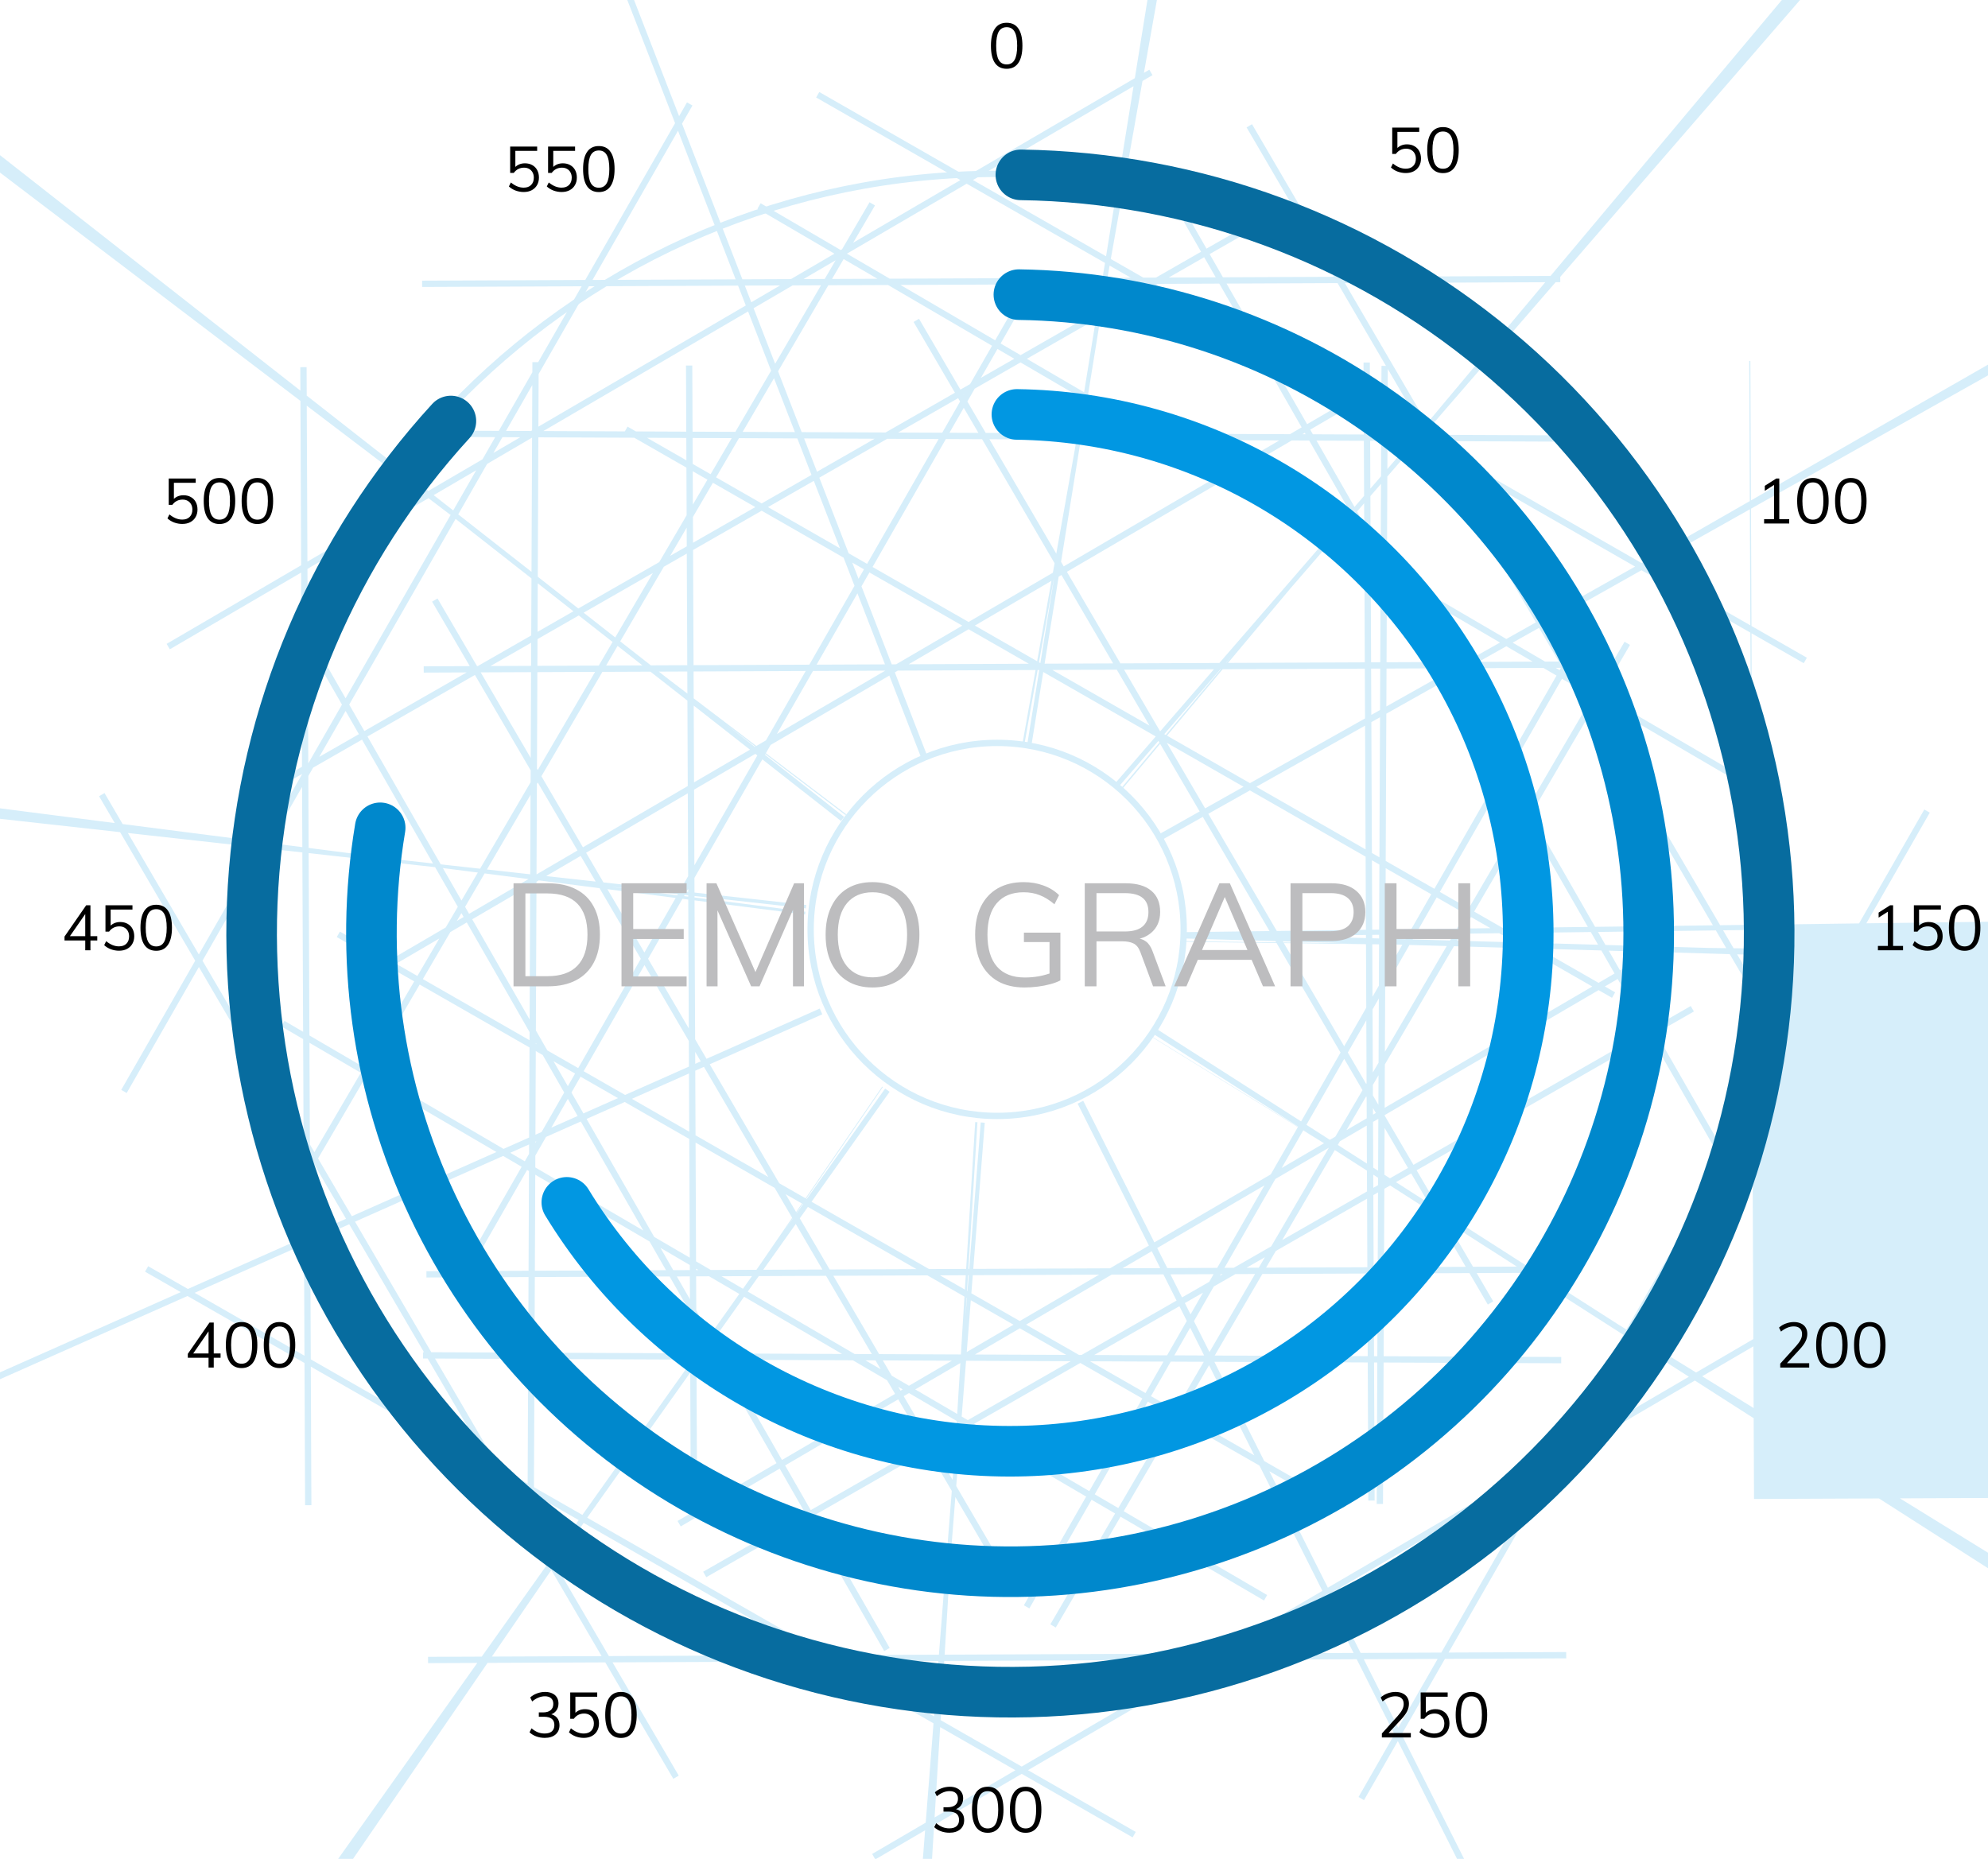 <svg width="262" height="245" viewBox="0 0 262 245" fill="none" xmlns="http://www.w3.org/2000/svg">
<path d="M231.001 122.5C231.001 177.498 186.416 222.083 131.418 222.083C76.42 222.083 31.835 177.498 31.835 122.5C31.835 67.502 76.42 22.917 131.418 22.917C186.416 22.917 231.001 67.502 231.001 122.5Z" stroke="#D6EEFA" stroke-width="0.833"/>
<path d="M156 122.5C156 136.077 144.994 147.083 131.417 147.083C117.84 147.083 106.834 136.077 106.834 122.5C106.834 108.923 117.84 97.917 131.417 97.917C144.994 97.917 156 108.923 156 122.5Z" stroke="#D6EEFA" stroke-width="0.833"/>
<path d="M217.831 73.364C226.143 87.874 230.923 104.666 230.999 122.569L156 122.885L156 123L156 123.115L230.999 123.431C230.923 141.334 226.143 158.126 217.831 172.636L152.754 135.355C152.718 135.417 152.682 135.478 152.646 135.54L217.401 173.379C208.702 188.266 196.266 200.702 181.379 209.401L143.54 144.646C143.512 144.663 143.483 144.68 143.455 144.696C143.421 144.715 143.388 144.734 143.355 144.754L180.636 209.831C166.126 218.143 149.334 222.923 131.431 222.999L131.115 148L131 148L130.885 148L130.569 222.999C112.666 222.923 95.874 218.143 81.364 209.831L118.645 144.754C118.624 144.741 118.603 144.729 118.581 144.717C118.541 144.694 118.5 144.67 118.46 144.646L80.621 209.401C65.734 200.702 53.298 188.266 44.599 173.379L109.354 135.54C109.318 135.478 109.282 135.417 109.246 135.355L44.169 172.636C35.857 158.126 31.076 141.334 31.001 123.431L106 123.115L106 123L106 122.885L31.001 122.569C31.076 104.666 35.857 87.874 44.169 73.364L109.246 110.645C109.282 110.583 109.318 110.522 109.354 110.46L44.599 72.621C53.298 57.734 65.734 45.298 80.621 36.599L118.46 101.354C118.522 101.318 118.583 101.282 118.645 101.246L81.364 36.169C95.874 27.857 112.666 23.076 130.569 23.001L130.885 98L131 98L131.115 98L131.431 23.001C149.334 23.076 166.126 27.857 180.636 36.169L143.355 101.246C143.417 101.282 143.478 101.318 143.54 101.354L181.379 36.599C196.266 45.298 208.702 57.734 217.401 72.621L152.646 110.46C152.682 110.522 152.718 110.583 152.754 110.645L217.831 73.364Z" stroke="#D6EEFA" stroke-width="150" stroke-dasharray="0.83 50"/>
<path d="M185.265 22.808C184.904 22.808 184.549 22.744 184.199 22.617C183.849 22.483 183.554 22.303 183.315 22.075L183.574 21.55C183.846 21.772 184.121 21.942 184.399 22.058C184.682 22.175 184.971 22.233 185.265 22.233C185.682 22.233 186.007 22.117 186.24 21.883C186.479 21.645 186.599 21.322 186.599 20.917C186.599 20.656 186.546 20.428 186.44 20.233C186.335 20.033 186.185 19.878 185.99 19.767C185.801 19.656 185.576 19.6 185.315 19.6C185.032 19.6 184.776 19.658 184.549 19.775C184.326 19.886 184.129 20.058 183.957 20.292H183.482V16.817H187.04V17.383H184.165V19.783L183.949 19.758C184.11 19.525 184.315 19.345 184.565 19.217C184.821 19.089 185.107 19.025 185.424 19.025C185.801 19.025 186.129 19.106 186.407 19.267C186.685 19.422 186.899 19.642 187.049 19.925C187.199 20.208 187.274 20.536 187.274 20.908C187.274 21.281 187.19 21.611 187.024 21.9C186.862 22.183 186.632 22.406 186.332 22.567C186.032 22.728 185.676 22.808 185.265 22.808ZM190.17 22.817C189.492 22.817 188.976 22.561 188.62 22.05C188.27 21.533 188.095 20.778 188.095 19.783C188.095 18.789 188.27 18.036 188.62 17.525C188.97 17.008 189.487 16.75 190.17 16.75C190.854 16.75 191.37 17.008 191.72 17.525C192.07 18.036 192.245 18.786 192.245 19.775C192.245 20.77 192.067 21.525 191.712 22.042C191.362 22.558 190.848 22.817 190.17 22.817ZM190.17 22.242C190.642 22.242 190.99 22.042 191.212 21.642C191.44 21.242 191.554 20.619 191.554 19.775C191.554 18.931 191.44 18.314 191.212 17.925C190.99 17.531 190.642 17.333 190.17 17.333C189.698 17.333 189.348 17.531 189.12 17.925C188.898 18.32 188.787 18.936 188.787 19.775C188.787 20.619 188.898 21.242 189.12 21.642C189.348 22.042 189.698 22.242 190.17 22.242Z" fill="black"/>
<path d="M233.802 68.692V63.467L234.193 63.667L232.585 64.692V64.033L234.102 63.067H234.493V68.692H233.802ZM232.493 69V68.425H235.802V69H232.493ZM238.924 69.067C238.246 69.067 237.729 68.811 237.374 68.3C237.024 67.783 236.849 67.028 236.849 66.033C236.849 65.039 237.024 64.286 237.374 63.775C237.724 63.258 238.24 63 238.924 63C239.607 63 240.124 63.258 240.474 63.775C240.824 64.286 240.999 65.036 240.999 66.025C240.999 67.019 240.821 67.775 240.465 68.292C240.115 68.808 239.601 69.067 238.924 69.067ZM238.924 68.492C239.396 68.492 239.743 68.292 239.965 67.892C240.193 67.492 240.307 66.869 240.307 66.025C240.307 65.181 240.193 64.564 239.965 64.175C239.743 63.781 239.396 63.583 238.924 63.583C238.451 63.583 238.101 63.781 237.874 64.175C237.651 64.569 237.54 65.186 237.54 66.025C237.54 66.869 237.651 67.492 237.874 67.892C238.101 68.292 238.451 68.492 238.924 68.492ZM243.92 69.067C243.242 69.067 242.726 68.811 242.37 68.3C242.02 67.783 241.845 67.028 241.845 66.033C241.845 65.039 242.02 64.286 242.37 63.775C242.72 63.258 243.237 63 243.92 63C244.604 63 245.12 63.258 245.47 63.775C245.82 64.286 245.995 65.036 245.995 66.025C245.995 67.019 245.817 67.775 245.462 68.292C245.112 68.808 244.598 69.067 243.92 69.067ZM243.92 68.492C244.392 68.492 244.74 68.292 244.962 67.892C245.19 67.492 245.304 66.869 245.304 66.025C245.304 65.181 245.19 64.564 244.962 64.175C244.74 63.781 244.392 63.583 243.92 63.583C243.448 63.583 243.098 63.781 242.87 64.175C242.648 64.569 242.537 65.186 242.537 66.025C242.537 66.869 242.648 67.492 242.87 67.892C243.098 68.292 243.448 68.492 243.92 68.492Z" fill="black"/>
<path d="M234.619 180.25V179.733L236.694 177.433C236.972 177.122 237.175 176.842 237.303 176.592C237.431 176.342 237.494 176.092 237.494 175.842C237.494 175.514 237.4 175.264 237.211 175.092C237.022 174.914 236.753 174.825 236.403 174.825C236.114 174.825 235.831 174.883 235.553 175C235.275 175.111 234.997 175.281 234.719 175.508L234.461 174.983C234.694 174.761 234.989 174.583 235.344 174.45C235.7 174.317 236.058 174.25 236.419 174.25C236.781 174.25 237.092 174.314 237.353 174.442C237.619 174.564 237.825 174.742 237.969 174.975C238.114 175.208 238.186 175.486 238.186 175.808C238.186 176.147 238.108 176.475 237.953 176.792C237.803 177.103 237.55 177.453 237.194 177.842L235.194 180.008L235.144 179.675H238.436V180.25H234.619ZM241.424 180.317C240.747 180.317 240.23 180.061 239.874 179.55C239.524 179.033 239.349 178.278 239.349 177.283C239.349 176.289 239.524 175.536 239.874 175.025C240.224 174.508 240.741 174.25 241.424 174.25C242.108 174.25 242.624 174.508 242.974 175.025C243.324 175.536 243.499 176.286 243.499 177.275C243.499 178.269 243.322 179.025 242.966 179.542C242.616 180.058 242.102 180.317 241.424 180.317ZM241.424 179.742C241.897 179.742 242.244 179.542 242.466 179.142C242.694 178.742 242.808 178.119 242.808 177.275C242.808 176.431 242.694 175.814 242.466 175.425C242.244 175.031 241.897 174.833 241.424 174.833C240.952 174.833 240.602 175.031 240.374 175.425C240.152 175.819 240.041 176.436 240.041 177.275C240.041 178.119 240.152 178.742 240.374 179.142C240.602 179.542 240.952 179.742 241.424 179.742ZM246.421 180.317C245.743 180.317 245.227 180.061 244.871 179.55C244.521 179.033 244.346 178.278 244.346 177.283C244.346 176.289 244.521 175.536 244.871 175.025C245.221 174.508 245.738 174.25 246.421 174.25C247.105 174.25 247.621 174.508 247.971 175.025C248.321 175.536 248.496 176.286 248.496 177.275C248.496 178.269 248.318 179.025 247.963 179.542C247.613 180.058 247.099 180.317 246.421 180.317ZM246.421 179.742C246.893 179.742 247.241 179.542 247.463 179.142C247.691 178.742 247.805 178.119 247.805 177.275C247.805 176.431 247.691 175.814 247.463 175.425C247.241 175.031 246.893 174.833 246.421 174.833C245.949 174.833 245.599 175.031 245.371 175.425C245.149 175.819 245.038 176.436 245.038 177.275C245.038 178.119 245.149 178.742 245.371 179.142C245.599 179.542 245.949 179.742 246.421 179.742Z" fill="black"/>
<path d="M182.118 229V228.483L184.193 226.183C184.471 225.872 184.674 225.592 184.802 225.342C184.93 225.092 184.993 224.842 184.993 224.592C184.993 224.264 184.899 224.014 184.71 223.842C184.521 223.664 184.252 223.575 183.902 223.575C183.613 223.575 183.33 223.633 183.052 223.75C182.774 223.861 182.496 224.031 182.218 224.258L181.96 223.733C182.193 223.511 182.488 223.333 182.843 223.2C183.199 223.067 183.557 223 183.918 223C184.28 223 184.591 223.064 184.852 223.192C185.118 223.314 185.324 223.492 185.468 223.725C185.613 223.958 185.685 224.236 185.685 224.558C185.685 224.897 185.607 225.225 185.452 225.542C185.302 225.853 185.049 226.203 184.693 226.592L182.693 228.758L182.643 228.425H185.935V229H182.118ZM189.015 229.058C188.654 229.058 188.299 228.994 187.949 228.867C187.599 228.733 187.304 228.553 187.065 228.325L187.324 227.8C187.596 228.022 187.871 228.192 188.149 228.308C188.432 228.425 188.721 228.483 189.015 228.483C189.432 228.483 189.757 228.367 189.99 228.133C190.229 227.894 190.349 227.572 190.349 227.167C190.349 226.906 190.296 226.678 190.19 226.483C190.085 226.283 189.935 226.128 189.74 226.017C189.551 225.906 189.326 225.85 189.065 225.85C188.782 225.85 188.526 225.908 188.299 226.025C188.076 226.136 187.879 226.308 187.707 226.542H187.232V223.067H190.79V223.633H187.915V226.033L187.699 226.008C187.86 225.775 188.065 225.594 188.315 225.467C188.571 225.339 188.857 225.275 189.174 225.275C189.551 225.275 189.879 225.356 190.157 225.517C190.435 225.672 190.649 225.892 190.799 226.175C190.949 226.458 191.024 226.786 191.024 227.158C191.024 227.531 190.94 227.861 190.774 228.15C190.612 228.433 190.382 228.656 190.082 228.817C189.782 228.978 189.426 229.058 189.015 229.058ZM193.92 229.067C193.242 229.067 192.726 228.811 192.37 228.3C192.02 227.783 191.845 227.028 191.845 226.033C191.845 225.039 192.02 224.286 192.37 223.775C192.72 223.258 193.237 223 193.92 223C194.604 223 195.12 223.258 195.47 223.775C195.82 224.286 195.995 225.036 195.995 226.025C195.995 227.019 195.817 227.775 195.462 228.292C195.112 228.808 194.598 229.067 193.92 229.067ZM193.92 228.492C194.392 228.492 194.74 228.292 194.962 227.892C195.19 227.492 195.304 226.869 195.304 226.025C195.304 225.181 195.19 224.564 194.962 224.175C194.74 223.781 194.392 223.583 193.92 223.583C193.448 223.583 193.098 223.781 192.87 224.175C192.648 224.569 192.537 225.186 192.537 226.025C192.537 226.869 192.648 227.492 192.87 227.892C193.098 228.292 193.448 228.492 193.92 228.492Z" fill="black"/>
<path d="M71.786 229.058C71.403 229.058 71.034 228.994 70.678 228.867C70.328 228.739 70.031 228.558 69.786 228.325L70.053 227.8C70.32 228.028 70.595 228.2 70.878 228.317C71.161 228.428 71.459 228.483 71.77 228.483C72.192 228.483 72.511 228.389 72.728 228.2C72.95 228.011 73.061 227.733 73.061 227.367C73.061 227 72.948 226.728 72.72 226.55C72.492 226.367 72.15 226.275 71.695 226.275H71.011V225.7H71.561C72 225.7 72.336 225.603 72.57 225.408C72.803 225.214 72.92 224.936 72.92 224.575C72.92 224.253 72.823 224.006 72.628 223.833C72.439 223.661 72.17 223.575 71.82 223.575C71.525 223.575 71.239 223.633 70.961 223.75C70.684 223.861 70.409 224.031 70.136 224.258L69.878 223.733C70.117 223.506 70.411 223.328 70.761 223.2C71.111 223.067 71.472 223 71.845 223C72.2 223 72.511 223.064 72.778 223.192C73.045 223.314 73.248 223.489 73.386 223.717C73.531 223.944 73.603 224.214 73.603 224.525C73.603 224.892 73.506 225.206 73.311 225.467C73.123 225.722 72.861 225.897 72.528 225.992L72.503 225.908C72.903 225.992 73.209 226.161 73.42 226.417C73.631 226.672 73.736 226.997 73.736 227.392C73.736 227.908 73.561 228.317 73.211 228.617C72.861 228.911 72.386 229.058 71.786 229.058ZM76.933 229.058C76.572 229.058 76.216 228.994 75.867 228.867C75.516 228.733 75.222 228.553 74.983 228.325L75.242 227.8C75.514 228.022 75.789 228.192 76.067 228.308C76.35 228.425 76.639 228.483 76.933 228.483C77.35 228.483 77.675 228.367 77.908 228.133C78.147 227.894 78.266 227.572 78.266 227.167C78.266 226.906 78.214 226.678 78.108 226.483C78.003 226.283 77.853 226.128 77.658 226.017C77.469 225.906 77.244 225.85 76.983 225.85C76.7 225.85 76.444 225.908 76.216 226.025C75.994 226.136 75.797 226.308 75.625 226.542H75.15V223.067H78.708V223.633H75.833V226.033L75.617 226.008C75.778 225.775 75.983 225.594 76.233 225.467C76.489 225.339 76.775 225.275 77.091 225.275C77.469 225.275 77.797 225.356 78.075 225.517C78.353 225.672 78.567 225.892 78.716 226.175C78.867 226.458 78.942 226.786 78.942 227.158C78.942 227.531 78.858 227.861 78.692 228.15C78.53 228.433 78.3 228.656 78 228.817C77.7 228.978 77.344 229.058 76.933 229.058ZM81.838 229.067C81.16 229.067 80.644 228.811 80.288 228.3C79.938 227.783 79.763 227.028 79.763 226.033C79.763 225.039 79.938 224.286 80.288 223.775C80.638 223.258 81.155 223 81.838 223C82.522 223 83.038 223.258 83.388 223.775C83.738 224.286 83.913 225.036 83.913 226.025C83.913 227.019 83.735 227.775 83.38 228.292C83.03 228.808 82.516 229.067 81.838 229.067ZM81.838 228.492C82.31 228.492 82.658 228.292 82.88 227.892C83.108 227.492 83.222 226.869 83.222 226.025C83.222 225.181 83.108 224.564 82.88 224.175C82.658 223.781 82.31 223.583 81.838 223.583C81.366 223.583 81.016 223.781 80.788 224.175C80.566 224.569 80.455 225.186 80.455 226.025C80.455 226.869 80.566 227.492 80.788 227.892C81.016 228.292 81.366 228.492 81.838 228.492Z" fill="black"/>
<path d="M27.485 180.25V175.175H27.694L25.227 178.733L25.235 178.392H29.069V178.958H24.752V178.442L27.61 174.317H28.169V180.25H27.485ZM31.84 180.317C31.163 180.317 30.646 180.061 30.291 179.55C29.941 179.033 29.765 178.278 29.765 177.283C29.765 176.289 29.941 175.536 30.291 175.025C30.64 174.508 31.157 174.25 31.84 174.25C32.524 174.25 33.041 174.508 33.391 175.025C33.74 175.536 33.916 176.286 33.916 177.275C33.916 178.269 33.738 179.025 33.382 179.542C33.032 180.058 32.518 180.317 31.84 180.317ZM31.84 179.742C32.313 179.742 32.66 179.542 32.882 179.142C33.11 178.742 33.224 178.119 33.224 177.275C33.224 176.431 33.11 175.814 32.882 175.425C32.66 175.031 32.313 174.833 31.84 174.833C31.368 174.833 31.018 175.031 30.791 175.425C30.568 175.819 30.457 176.436 30.457 177.275C30.457 178.119 30.568 178.742 30.791 179.142C31.018 179.542 31.368 179.742 31.84 179.742ZM36.837 180.317C36.16 180.317 35.643 180.061 35.287 179.55C34.937 179.033 34.762 178.278 34.762 177.283C34.762 176.289 34.937 175.536 35.287 175.025C35.637 174.508 36.154 174.25 36.837 174.25C37.521 174.25 38.037 174.508 38.387 175.025C38.737 175.536 38.912 176.286 38.912 177.275C38.912 178.269 38.734 179.025 38.379 179.542C38.029 180.058 37.515 180.317 36.837 180.317ZM36.837 179.742C37.309 179.742 37.657 179.542 37.879 179.142C38.107 178.742 38.221 178.119 38.221 177.275C38.221 176.431 38.107 175.814 37.879 175.425C37.657 175.031 37.309 174.833 36.837 174.833C36.365 174.833 36.015 175.031 35.787 175.425C35.565 175.819 35.454 176.436 35.454 177.275C35.454 178.119 35.565 178.742 35.787 179.142C36.015 179.542 36.365 179.742 36.837 179.742Z" fill="black"/>
<path d="M125.118 241.558C124.735 241.558 124.366 241.494 124.01 241.367C123.66 241.239 123.363 241.058 123.118 240.825L123.385 240.3C123.652 240.528 123.927 240.7 124.21 240.817C124.493 240.928 124.791 240.983 125.102 240.983C125.524 240.983 125.843 240.889 126.06 240.7C126.282 240.511 126.393 240.233 126.393 239.867C126.393 239.5 126.28 239.228 126.052 239.05C125.824 238.867 125.482 238.775 125.027 238.775H124.343V238.2H124.893C125.332 238.2 125.668 238.103 125.902 237.908C126.135 237.714 126.252 237.436 126.252 237.075C126.252 236.753 126.155 236.506 125.96 236.333C125.771 236.161 125.502 236.075 125.152 236.075C124.857 236.075 124.571 236.133 124.293 236.25C124.016 236.361 123.741 236.531 123.468 236.758L123.21 236.233C123.449 236.006 123.743 235.828 124.093 235.7C124.443 235.567 124.805 235.5 125.177 235.5C125.532 235.5 125.843 235.564 126.11 235.692C126.377 235.814 126.58 235.989 126.718 236.217C126.863 236.444 126.935 236.714 126.935 237.025C126.935 237.392 126.838 237.706 126.643 237.967C126.455 238.222 126.193 238.397 125.86 238.492L125.835 238.408C126.235 238.492 126.541 238.661 126.752 238.917C126.963 239.172 127.068 239.497 127.068 239.892C127.068 240.408 126.893 240.817 126.543 241.117C126.193 241.411 125.718 241.558 125.118 241.558ZM130.174 241.567C129.496 241.567 128.979 241.311 128.624 240.8C128.274 240.283 128.099 239.528 128.099 238.533C128.099 237.539 128.274 236.786 128.624 236.275C128.974 235.758 129.49 235.5 130.174 235.5C130.857 235.5 131.374 235.758 131.724 236.275C132.074 236.786 132.249 237.536 132.249 238.525C132.249 239.519 132.071 240.275 131.715 240.792C131.365 241.308 130.851 241.567 130.174 241.567ZM130.174 240.992C130.646 240.992 130.993 240.792 131.215 240.392C131.443 239.992 131.557 239.369 131.557 238.525C131.557 237.681 131.443 237.064 131.215 236.675C130.993 236.281 130.646 236.083 130.174 236.083C129.701 236.083 129.351 236.281 129.124 236.675C128.901 237.069 128.79 237.686 128.79 238.525C128.79 239.369 128.901 239.992 129.124 240.392C129.351 240.792 129.701 240.992 130.174 240.992ZM135.17 241.567C134.492 241.567 133.976 241.311 133.62 240.8C133.27 240.283 133.095 239.528 133.095 238.533C133.095 237.539 133.27 236.786 133.62 236.275C133.97 235.758 134.487 235.5 135.17 235.5C135.854 235.5 136.37 235.758 136.72 236.275C137.07 236.786 137.245 237.536 137.245 238.525C137.245 239.519 137.067 240.275 136.712 240.792C136.362 241.308 135.848 241.567 135.17 241.567ZM135.17 240.992C135.642 240.992 135.99 240.792 136.212 240.392C136.44 239.992 136.554 239.369 136.554 238.525C136.554 237.681 136.44 237.064 136.212 236.675C135.99 236.281 135.642 236.083 135.17 236.083C134.698 236.083 134.348 236.281 134.12 236.675C133.898 237.069 133.787 237.686 133.787 238.525C133.787 239.369 133.898 239.992 134.12 240.392C134.348 240.792 134.698 240.992 135.17 240.992Z" fill="black"/>
<path d="M11.235 125.25V120.175H11.444L8.977 123.733L8.985 123.392H12.819V123.958H8.502V123.442L11.36 119.317H11.919V125.25H11.235ZM15.682 125.308C15.321 125.308 14.966 125.244 14.616 125.117C14.265 124.983 13.971 124.803 13.732 124.575L13.991 124.05C14.263 124.272 14.538 124.442 14.816 124.558C15.099 124.675 15.388 124.733 15.682 124.733C16.099 124.733 16.424 124.617 16.657 124.383C16.896 124.144 17.015 123.822 17.015 123.417C17.015 123.156 16.963 122.928 16.857 122.733C16.752 122.533 16.602 122.378 16.407 122.267C16.218 122.156 15.993 122.1 15.732 122.1C15.449 122.1 15.193 122.158 14.966 122.275C14.743 122.386 14.546 122.558 14.374 122.792H13.899V119.317H17.457V119.883H14.582V122.283L14.366 122.258C14.527 122.025 14.732 121.844 14.982 121.717C15.238 121.589 15.524 121.525 15.841 121.525C16.218 121.525 16.546 121.606 16.824 121.767C17.102 121.922 17.316 122.142 17.465 122.425C17.616 122.708 17.691 123.036 17.691 123.408C17.691 123.781 17.607 124.111 17.441 124.4C17.279 124.683 17.049 124.906 16.749 125.067C16.449 125.228 16.093 125.308 15.682 125.308ZM20.587 125.317C19.91 125.317 19.393 125.061 19.037 124.55C18.687 124.033 18.512 123.278 18.512 122.283C18.512 121.289 18.687 120.536 19.037 120.025C19.387 119.508 19.904 119.25 20.587 119.25C21.271 119.25 21.787 119.508 22.137 120.025C22.487 120.536 22.662 121.286 22.662 122.275C22.662 123.269 22.485 124.025 22.129 124.542C21.779 125.058 21.265 125.317 20.587 125.317ZM20.587 124.742C21.059 124.742 21.407 124.542 21.629 124.142C21.857 123.742 21.971 123.119 21.971 122.275C21.971 121.431 21.857 120.814 21.629 120.425C21.407 120.031 21.059 119.833 20.587 119.833C20.115 119.833 19.765 120.031 19.537 120.425C19.315 120.819 19.204 121.436 19.204 122.275C19.204 123.119 19.315 123.742 19.537 124.142C19.765 124.542 20.115 124.742 20.587 124.742Z" fill="black"/>
<path d="M24.019 69.058C23.658 69.058 23.303 68.994 22.953 68.867C22.603 68.733 22.308 68.553 22.069 68.325L22.328 67.8C22.6 68.022 22.875 68.192 23.153 68.308C23.436 68.425 23.725 68.483 24.019 68.483C24.436 68.483 24.761 68.367 24.994 68.133C25.233 67.894 25.353 67.572 25.353 67.167C25.353 66.906 25.3 66.678 25.194 66.483C25.089 66.283 24.939 66.128 24.744 66.017C24.555 65.906 24.331 65.85 24.069 65.85C23.786 65.85 23.53 65.908 23.303 66.025C23.081 66.136 22.883 66.308 22.711 66.542H22.236V63.067H25.794V63.633H22.919V66.033L22.703 66.008C22.864 65.775 23.069 65.594 23.319 65.467C23.575 65.339 23.861 65.275 24.178 65.275C24.555 65.275 24.883 65.356 25.161 65.517C25.439 65.672 25.653 65.892 25.803 66.175C25.953 66.458 26.028 66.786 26.028 67.158C26.028 67.531 25.944 67.861 25.778 68.15C25.617 68.433 25.386 68.656 25.086 68.817C24.786 68.978 24.43 69.058 24.019 69.058ZM28.924 69.067C28.247 69.067 27.73 68.811 27.375 68.3C27.024 67.783 26.849 67.028 26.849 66.033C26.849 65.039 27.024 64.286 27.375 63.775C27.724 63.258 28.241 63 28.924 63C29.608 63 30.125 63.258 30.474 63.775C30.825 64.286 31 65.036 31 66.025C31 67.019 30.822 67.775 30.466 68.292C30.116 68.808 29.602 69.067 28.924 69.067ZM28.924 68.492C29.397 68.492 29.744 68.292 29.966 67.892C30.194 67.492 30.308 66.869 30.308 66.025C30.308 65.181 30.194 64.564 29.966 64.175C29.744 63.781 29.397 63.583 28.924 63.583C28.452 63.583 28.102 63.781 27.875 64.175C27.652 64.569 27.541 65.186 27.541 66.025C27.541 66.869 27.652 67.492 27.875 67.892C28.102 68.292 28.452 68.492 28.924 68.492ZM33.921 69.067C33.243 69.067 32.727 68.811 32.371 68.3C32.021 67.783 31.846 67.028 31.846 66.033C31.846 65.039 32.021 64.286 32.371 63.775C32.721 63.258 33.238 63 33.921 63C34.605 63 35.121 63.258 35.471 63.775C35.821 64.286 35.996 65.036 35.996 66.025C35.996 67.019 35.818 67.775 35.463 68.292C35.113 68.808 34.599 69.067 33.921 69.067ZM33.921 68.492C34.393 68.492 34.741 68.292 34.963 67.892C35.191 67.492 35.305 66.869 35.305 66.025C35.305 65.181 35.191 64.564 34.963 64.175C34.741 63.781 34.393 63.583 33.921 63.583C33.449 63.583 33.099 63.781 32.871 64.175C32.649 64.569 32.538 65.186 32.538 66.025C32.538 66.869 32.649 67.492 32.871 67.892C33.099 68.292 33.449 68.492 33.921 68.492Z" fill="black"/>
<path d="M69.018 25.308C68.657 25.308 68.302 25.244 67.952 25.117C67.602 24.983 67.307 24.803 67.068 24.575L67.327 24.05C67.599 24.272 67.874 24.442 68.152 24.558C68.435 24.675 68.724 24.733 69.018 24.733C69.435 24.733 69.76 24.617 69.993 24.383C70.232 24.144 70.352 23.822 70.352 23.417C70.352 23.156 70.299 22.928 70.193 22.733C70.088 22.533 69.938 22.378 69.743 22.267C69.555 22.156 69.329 22.1 69.068 22.1C68.785 22.1 68.529 22.158 68.302 22.275C68.079 22.386 67.882 22.558 67.71 22.792H67.235V19.317H70.793V19.883H67.918V22.283L67.702 22.258C67.863 22.025 68.068 21.844 68.318 21.717C68.574 21.589 68.86 21.525 69.177 21.525C69.555 21.525 69.882 21.606 70.16 21.767C70.438 21.922 70.652 22.142 70.802 22.425C70.952 22.708 71.027 23.036 71.027 23.408C71.027 23.781 70.943 24.111 70.777 24.4C70.616 24.683 70.385 24.906 70.085 25.067C69.785 25.228 69.43 25.308 69.018 25.308ZM74.015 25.308C73.654 25.308 73.299 25.244 72.948 25.117C72.599 24.983 72.304 24.803 72.065 24.575L72.323 24.05C72.596 24.272 72.871 24.442 73.148 24.558C73.432 24.675 73.721 24.733 74.015 24.733C74.432 24.733 74.757 24.617 74.99 24.383C75.229 24.144 75.349 23.822 75.349 23.417C75.349 23.156 75.296 22.928 75.19 22.733C75.085 22.533 74.935 22.378 74.74 22.267C74.551 22.156 74.326 22.1 74.065 22.1C73.782 22.1 73.526 22.158 73.299 22.275C73.076 22.386 72.879 22.558 72.707 22.792H72.232V19.317H75.79V19.883H72.915V22.283L72.698 22.258C72.86 22.025 73.065 21.844 73.315 21.717C73.571 21.589 73.857 21.525 74.174 21.525C74.551 21.525 74.879 21.606 75.157 21.767C75.435 21.922 75.648 22.142 75.799 22.425C75.948 22.708 76.023 23.036 76.023 23.408C76.023 23.781 75.94 24.111 75.773 24.4C75.612 24.683 75.382 24.906 75.082 25.067C74.782 25.228 74.426 25.308 74.015 25.308ZM78.92 25.317C78.243 25.317 77.726 25.061 77.37 24.55C77.02 24.033 76.845 23.278 76.845 22.283C76.845 21.289 77.02 20.536 77.37 20.025C77.72 19.508 78.237 19.25 78.92 19.25C79.604 19.25 80.12 19.508 80.47 20.025C80.82 20.536 80.995 21.286 80.995 22.275C80.995 23.269 80.817 24.025 80.462 24.542C80.112 25.058 79.598 25.317 78.92 25.317ZM78.92 24.742C79.392 24.742 79.74 24.542 79.962 24.142C80.19 23.742 80.304 23.119 80.304 22.275C80.304 21.431 80.19 20.814 79.962 20.425C79.74 20.031 79.392 19.833 78.92 19.833C78.448 19.833 78.098 20.031 77.87 20.425C77.648 20.819 77.537 21.436 77.537 22.275C77.537 23.119 77.648 23.742 77.87 24.142C78.098 24.542 78.448 24.742 78.92 24.742Z" fill="black"/>
<path d="M248.802 124.942V119.717L249.193 119.917L247.585 120.942V120.283L249.102 119.317H249.493V124.942H248.802ZM247.493 125.25V124.675H250.802V125.25H247.493ZM254.015 125.308C253.654 125.308 253.299 125.244 252.949 125.117C252.599 124.983 252.304 124.803 252.065 124.575L252.324 124.05C252.596 124.272 252.871 124.442 253.149 124.558C253.432 124.675 253.721 124.733 254.015 124.733C254.432 124.733 254.757 124.617 254.99 124.383C255.229 124.144 255.349 123.822 255.349 123.417C255.349 123.156 255.296 122.928 255.19 122.733C255.085 122.533 254.935 122.378 254.74 122.267C254.551 122.156 254.326 122.1 254.065 122.1C253.782 122.1 253.526 122.158 253.299 122.275C253.076 122.386 252.879 122.558 252.707 122.792H252.232V119.317H255.79V119.883H252.915V122.283L252.699 122.258C252.86 122.025 253.065 121.844 253.315 121.717C253.571 121.589 253.857 121.525 254.174 121.525C254.551 121.525 254.879 121.606 255.157 121.767C255.435 121.922 255.649 122.142 255.799 122.425C255.949 122.708 256.024 123.036 256.024 123.408C256.024 123.781 255.94 124.111 255.774 124.4C255.612 124.683 255.382 124.906 255.082 125.067C254.782 125.228 254.426 125.308 254.015 125.308ZM258.92 125.317C258.242 125.317 257.726 125.061 257.37 124.55C257.02 124.033 256.845 123.278 256.845 122.283C256.845 121.289 257.02 120.536 257.37 120.025C257.72 119.508 258.237 119.25 258.92 119.25C259.604 119.25 260.12 119.508 260.47 120.025C260.82 120.536 260.995 121.286 260.995 122.275C260.995 123.269 260.817 124.025 260.462 124.542C260.112 125.058 259.598 125.317 258.92 125.317ZM258.92 124.742C259.392 124.742 259.74 124.542 259.962 124.142C260.19 123.742 260.304 123.119 260.304 122.275C260.304 121.431 260.19 120.814 259.962 120.425C259.74 120.031 259.392 119.833 258.92 119.833C258.448 119.833 258.098 120.031 257.87 120.425C257.648 120.819 257.537 121.436 257.537 122.275C257.537 123.119 257.648 123.742 257.87 124.142C258.098 124.542 258.448 124.742 258.92 124.742Z" fill="black"/>
<path d="M132.67 9.067C131.992 9.067 131.476 8.811 131.12 8.3C130.77 7.783 130.595 7.028 130.595 6.033C130.595 5.039 130.77 4.286 131.12 3.775C131.47 3.258 131.987 3 132.67 3C133.354 3 133.87 3.258 134.22 3.775C134.57 4.286 134.745 5.036 134.745 6.025C134.745 7.019 134.567 7.775 134.212 8.292C133.862 8.808 133.348 9.067 132.67 9.067ZM132.67 8.492C133.142 8.492 133.49 8.292 133.712 7.892C133.94 7.492 134.054 6.869 134.054 6.025C134.054 5.181 133.94 4.564 133.712 4.175C133.49 3.781 133.142 3.583 132.67 3.583C132.198 3.583 131.848 3.781 131.62 4.175C131.398 4.569 131.287 5.186 131.287 6.025C131.287 6.869 131.398 7.492 131.62 7.892C131.848 8.292 132.198 8.492 132.67 8.492Z" fill="black"/>
<path d="M134.541 23.047C157.427 23.363 179.513 31.52 197.109 46.157C214.706 60.794 226.749 81.024 231.228 103.47C235.706 125.916 232.35 149.219 221.718 169.488C211.086 189.757 193.823 205.766 172.811 214.841C151.798 223.916 128.309 225.509 106.264 219.352C84.219 213.196 64.953 199.664 51.683 181.015C38.413 162.366 31.942 139.729 33.35 116.884C34.759 94.039 43.961 72.369 59.422 55.491" stroke="#076C9F" stroke-width="6.667" stroke-linecap="round" stroke-linejoin="round"/>
<path d="M134.28 38.834C151.47 39.071 168.175 44.567 182.148 54.581C196.121 64.596 206.693 78.649 212.441 94.852C218.189 111.054 218.837 128.627 214.3 145.209C209.762 161.791 200.255 176.585 187.058 187.603C173.861 198.62 157.607 205.333 140.481 206.837C123.356 208.341 106.18 204.564 91.265 196.015C76.35 187.467 64.41 174.556 57.051 159.019C49.693 143.482 47.268 126.064 50.104 109.108" stroke="#0088CC" stroke-width="6.667" stroke-linecap="round" stroke-linejoin="round"/>
<path d="M134.018 54.622C145.905 54.786 157.544 58.048 167.784 64.087C178.024 70.125 186.512 78.73 192.409 89.053C198.306 99.375 201.408 111.058 201.408 122.946C201.409 134.834 198.308 146.516 192.412 156.839C186.516 167.162 178.029 175.768 167.789 181.808C157.549 187.847 145.911 191.11 134.024 191.275C122.137 191.44 110.412 188.501 100.009 182.749C89.605 176.996 80.882 168.629 74.702 158.474" stroke="#0197E2" stroke-width="6.667" stroke-linecap="round" stroke-linejoin="round"/>
<path d="M67.678 130V116.421H72.237C73.686 116.421 74.919 116.688 75.937 117.222C76.954 117.743 77.729 118.512 78.263 119.529C78.797 120.534 79.064 121.754 79.064 123.191C79.064 124.641 78.791 125.874 78.244 126.891C77.71 127.896 76.935 128.665 75.918 129.199C74.9 129.733 73.673 130 72.237 130H67.678ZM69.242 128.665H72.141C73.896 128.665 75.212 128.207 76.089 127.292C76.979 126.376 77.424 125.009 77.424 123.191C77.424 119.567 75.663 117.756 72.141 117.756H69.242V128.665ZM81.908 130V116.421H90.49V117.717H83.453V122.447H90.109V123.763H83.453V128.703H90.49V130H81.908ZM93.12 130V116.421H94.417L99.929 128.951H99.204L104.659 116.421H105.956V130H104.507V118.48L105.098 118.557L100.101 130H98.995L93.921 118.557L94.551 118.48L94.57 130H93.12ZM114.989 130.153C113.718 130.153 112.618 129.873 111.69 129.313C110.774 128.754 110.062 127.953 109.554 126.91C109.058 125.868 108.81 124.634 108.81 123.21C108.81 121.774 109.058 120.54 109.554 119.51C110.05 118.468 110.755 117.667 111.671 117.107C112.599 116.548 113.705 116.268 114.989 116.268C116.261 116.268 117.361 116.548 118.289 117.107C119.217 117.667 119.929 118.468 120.425 119.51C120.921 120.54 121.169 121.767 121.169 123.191C121.169 124.628 120.914 125.868 120.406 126.91C119.91 127.953 119.198 128.754 118.27 129.313C117.354 129.873 116.261 130.153 114.989 130.153ZM114.989 128.818C116.426 128.818 117.545 128.334 118.346 127.368C119.147 126.389 119.548 124.997 119.548 123.191C119.548 121.386 119.147 120.006 118.346 119.053C117.545 118.086 116.426 117.603 114.989 117.603C113.553 117.603 112.427 118.086 111.614 119.053C110.812 120.019 110.412 121.398 110.412 123.191C110.412 124.984 110.812 126.37 111.614 127.349C112.427 128.328 113.553 128.818 114.989 128.818ZM135.019 130.153C133.659 130.153 132.489 129.879 131.51 129.332C130.543 128.773 129.8 127.978 129.278 126.948C128.77 125.906 128.515 124.653 128.515 123.191C128.515 121.742 128.77 120.502 129.278 119.472C129.8 118.43 130.537 117.635 131.491 117.088C132.457 116.541 133.595 116.268 134.905 116.268C135.845 116.268 136.71 116.414 137.498 116.707C138.299 116.986 138.992 117.412 139.577 117.984L138.967 119.186C138.306 118.627 137.657 118.226 137.022 117.984C136.386 117.73 135.68 117.603 134.905 117.603C133.366 117.603 132.184 118.086 131.357 119.053C130.543 120.006 130.137 121.386 130.137 123.191C130.137 125.035 130.556 126.44 131.395 127.406C132.234 128.36 133.455 128.837 135.057 128.837C135.718 128.837 136.36 128.779 136.983 128.665C137.619 128.538 138.191 128.373 138.7 128.169L138.319 128.97V124.164H134.943V122.924H139.749V129.218C139.393 129.409 138.954 129.574 138.433 129.714C137.924 129.854 137.371 129.962 136.774 130.038C136.189 130.114 135.604 130.153 135.019 130.153ZM142.962 130V116.421H148.359C149.821 116.421 150.94 116.745 151.716 117.393C152.504 118.042 152.898 118.976 152.898 120.197C152.898 121.367 152.498 122.288 151.697 122.962C150.908 123.624 149.796 123.954 148.359 123.954L149.77 123.687C150.266 123.687 150.692 123.827 151.048 124.107C151.404 124.374 151.69 124.806 151.906 125.404L153.623 130H151.964L150.285 125.48C150.069 124.908 149.77 124.533 149.389 124.355C149.02 124.164 148.524 124.069 147.901 124.069H144.506V130H142.962ZM144.506 122.772H148.225C149.281 122.772 150.063 122.555 150.571 122.123C151.093 121.691 151.353 121.055 151.353 120.216C151.353 119.377 151.099 118.754 150.59 118.347C150.082 117.927 149.294 117.717 148.225 117.717H144.506V122.772ZM156.36 130H154.739L160.708 116.421H162.081L168.051 130H166.449L161.128 117.565H161.7L156.36 130ZM157.275 126.51L157.828 125.213H164.961L165.514 126.51H157.275ZM170.08 130V116.421H175.496C176.895 116.421 177.982 116.758 178.758 117.431C179.546 118.105 179.94 119.033 179.94 120.216C179.94 121.386 179.546 122.314 178.758 123C177.969 123.687 176.882 124.03 175.496 124.03H171.644V130H170.08ZM171.644 122.733H175.363C176.367 122.733 177.124 122.517 177.633 122.085C178.141 121.64 178.395 121.017 178.395 120.216C178.395 119.415 178.141 118.798 177.633 118.366C177.124 117.934 176.367 117.717 175.363 117.717H171.644V122.733ZM192.192 130V116.421H193.756V130H192.192ZM182.503 130V116.421H184.048V130H182.503ZM183.228 123.763V122.447H193.069V123.763H183.228Z" fill="#BDBDBF"/>
</svg>
